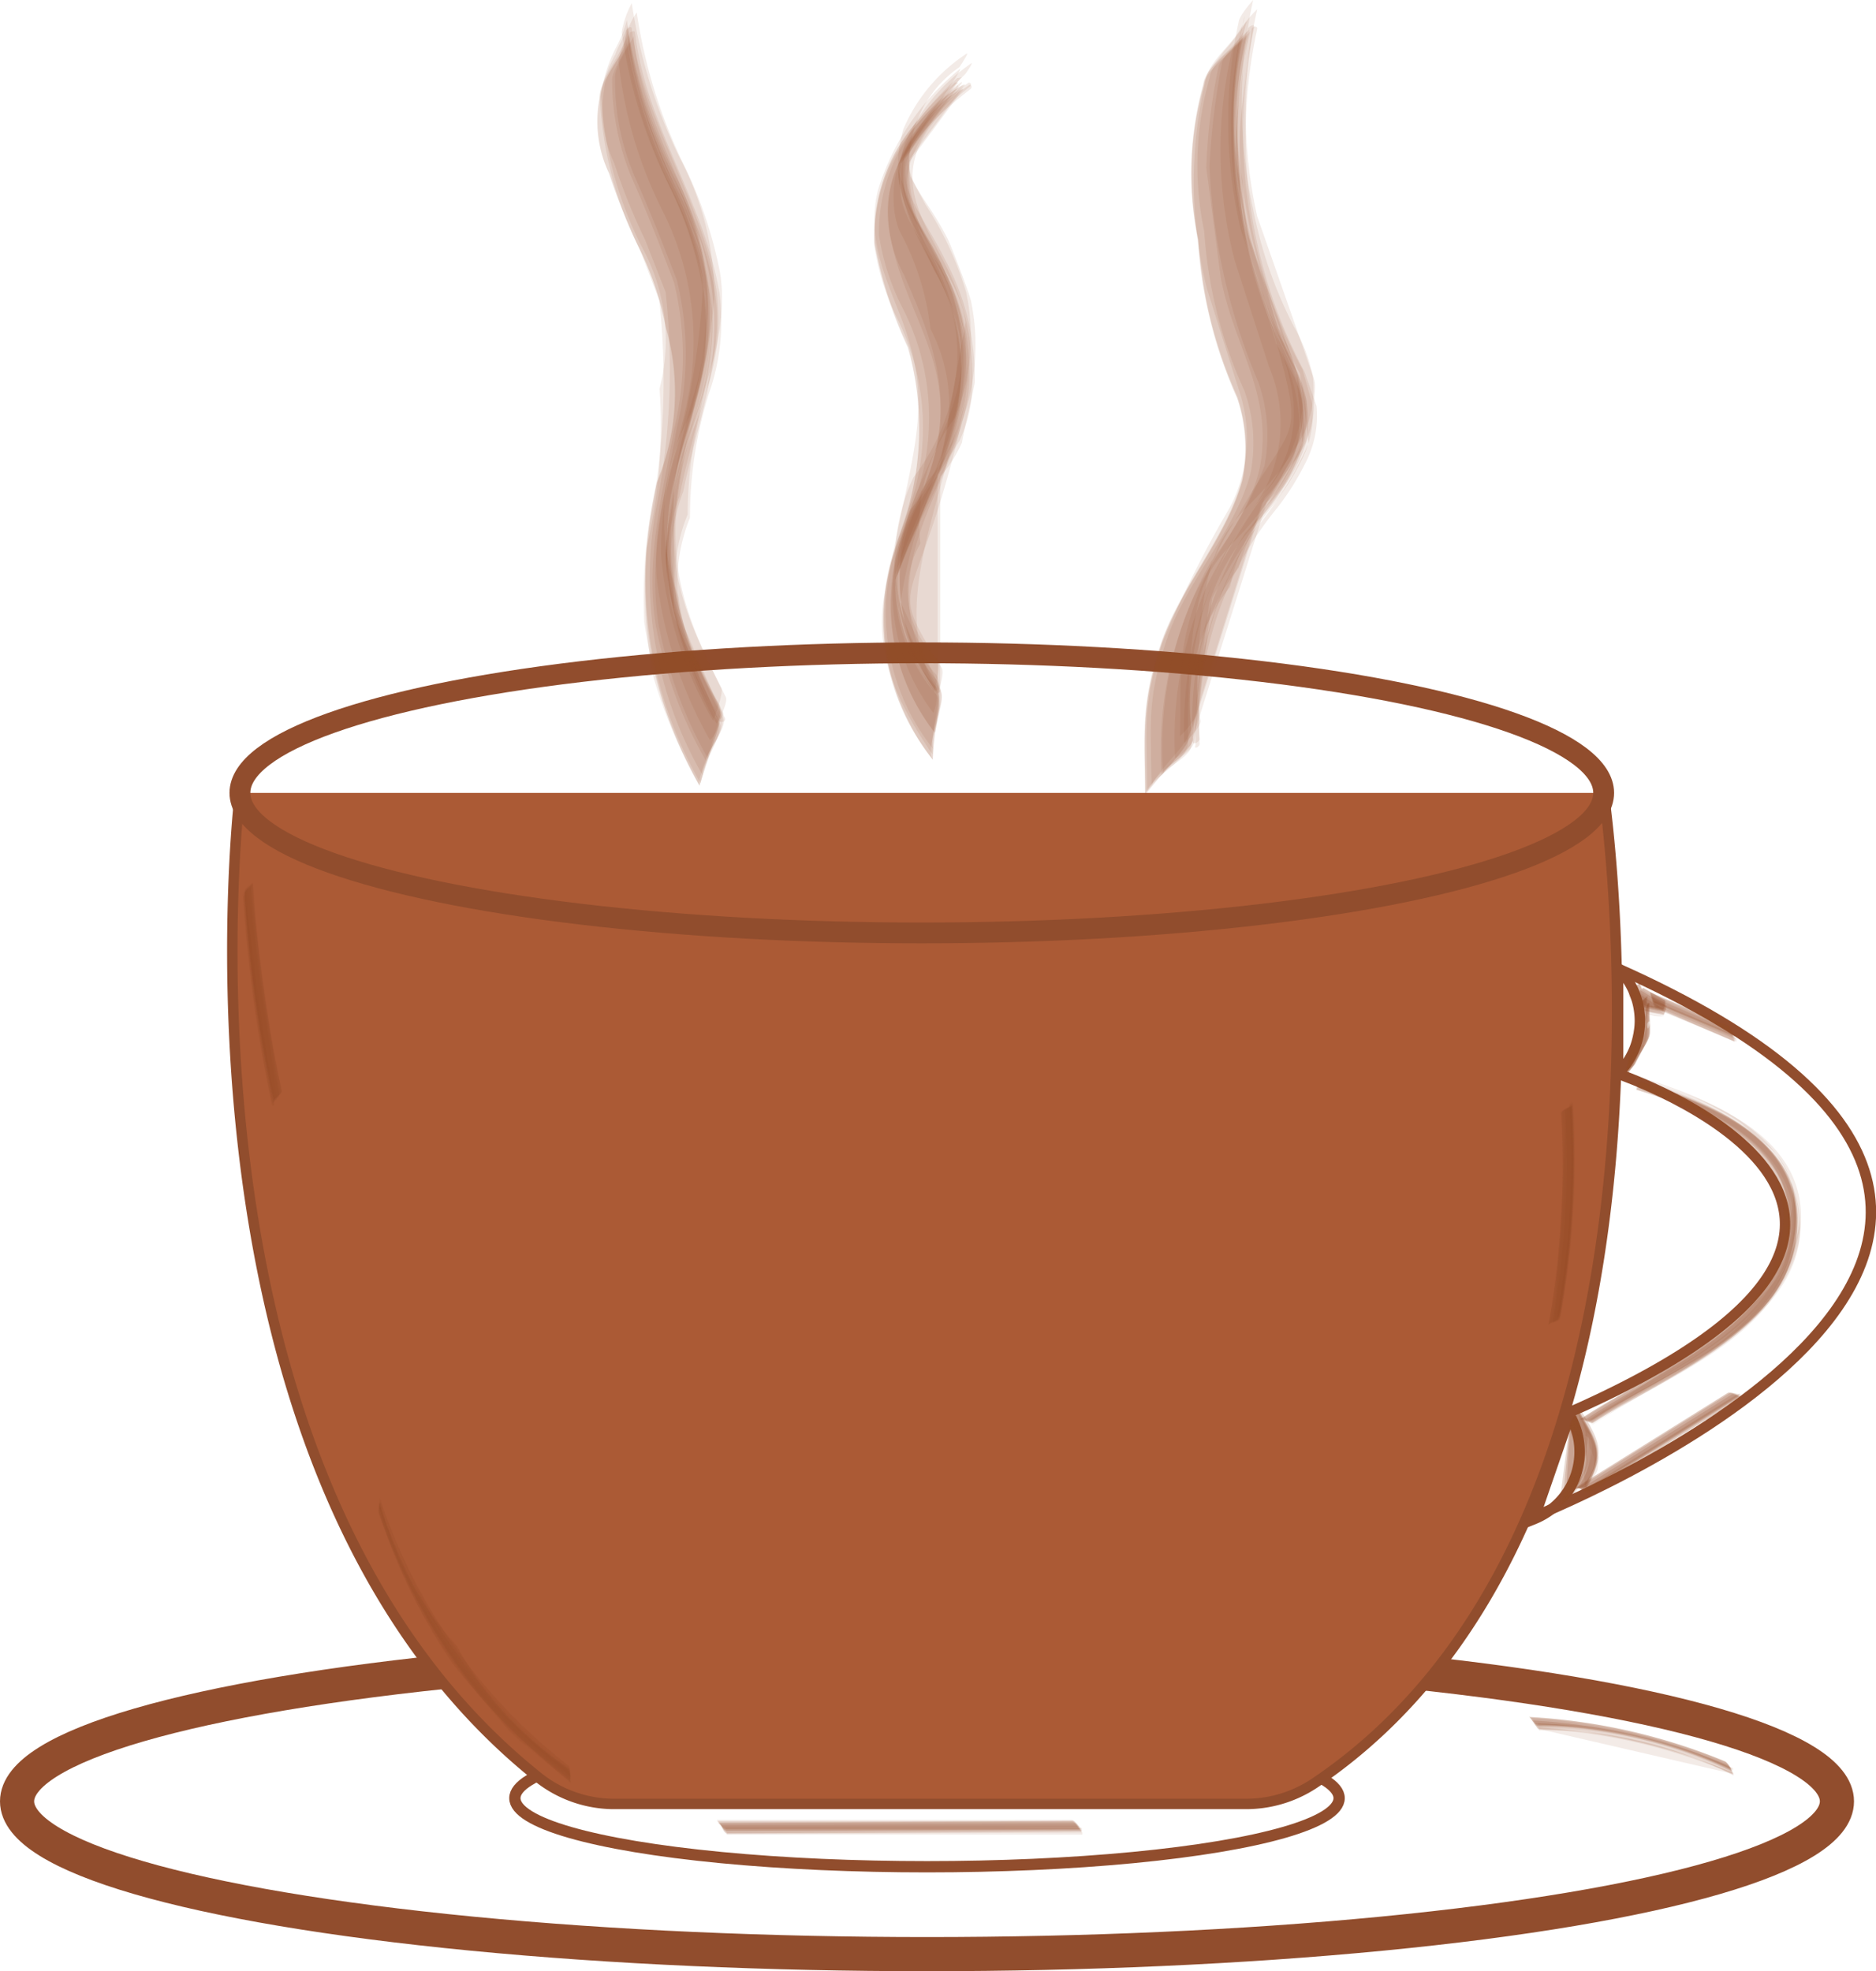 <svg xmlns="http://www.w3.org/2000/svg" viewBox="0 0 64.82 68.12"><defs><style>.cls-1,.cls-2,.cls-3,.cls-5{fill:none;}.cls-1,.cls-2,.cls-3,.cls-4,.cls-5{stroke:#914d2d;stroke-miterlimit:10;}.cls-1{stroke-width:1.18px;}.cls-2{stroke-width:0.39px;}.cls-3,.cls-4{stroke-width:0.36px;fill-rule:evenodd;}.cls-4{fill:#ab5a35;}.cls-5{stroke-width:0.72px;}.cls-6{fill:#914d2d;opacity:0.11;}</style></defs><g id="Layer_2" data-name="Layer 2"><g id="white_oolong" data-name="white&amp;oolong"><ellipse class="cls-1" cx="32.03" cy="62.25" rx="31.44" ry="5.28"/><ellipse class="cls-2" cx="32.03" cy="62.14" rx="14.24" ry="2.37"/><path class="cls-3" d="M55.88,33.46l0,3.64S70.1,41.91,54,48.91L52.78,52.5S77.27,43,55.88,33.46Z"/><path class="cls-3" d="M53,52.5a2.51,2.51,0,0,0,1.24-3.59Z"/><path class="cls-3" d="M55.91,37.1a2.58,2.58,0,0,0,0-3.64Z"/><path class="cls-4" d="M55.41,27.4s3.74,25-10,34.23a4.26,4.26,0,0,1-2.38.71H21.16a4.22,4.22,0,0,1-2.66-1C5.44,50.8,8.29,27.4,8.29,27.4"/><ellipse class="cls-5" cx="31.85" cy="27.4" rx="23.56" ry="4.84"/><path class="cls-6" d="M55.05,49.22c1.88-1.24,4.06-2.16,5.65-3.79a5.11,5.11,0,0,0,1.5-3.22s0,0,0,0c-.66,3.72-4.48,5.21-7.16,7C55,49.2,55,49.23,55.05,49.22Z"/><path class="cls-6" d="M55,49.2c2-1.3,5-2.42,6.34-4.49a4.55,4.55,0,0,0,.55-3.85s0,0,0,0c.92,4.88-4,6.33-6.91,8.28C55,49.18,55,49.21,55,49.2Z"/><path class="cls-6" d="M55,49.06c2.2-1.45,6.15-2.82,6.94-5.67,1-3.59-2.4-5.19-5.25-6.07a.69.69,0,0,0-.08.32c2,.61,5.32,1.83,5.16,4.51-.22,3.64-4.51,5.14-7.16,6.9C54.62,49,54.92,49.11,55,49.06Z"/><path class="cls-6" d="M55.05,49.11c2.28-1.51,7.43-3.38,7.14-7-.22-2.87-3.1-4-5.49-4.76,0,0-.11.23-.09.24,2.47.76,6.29,2.53,5,5.83-1.15,2.83-4.52,4-6.93,5.63C54.7,49,55,49.17,55.05,49.11Z"/><path class="cls-6" d="M55,49c2.46-1.64,6.47-3,7-6.35s-2.86-4.67-5.4-5.45c0,0,0,.06,0,.07a11.18,11.18,0,0,1,3.51,1.51l1,.85A2.32,2.32,0,0,1,61.87,42c0,2-.48,2.39-2.09,3.72A56.43,56.43,0,0,1,55,49S55,49,55,49Z"/><path class="cls-6" d="M55,49.13c2.5-1.66,6.48-3,7-6.33s-2.87-4.63-5.36-5.4c0,0-.11.25-.09.26,2.38.72,5.61,2.07,5,5.13C61,46,57,47.44,54.57,49.06,54.64,49,54.9,49.2,55,49.13Z"/><path class="cls-6" d="M55,49.08c2.43-1.61,6.48-3,7-6.33s-2.87-4.63-5.36-5.4c0,0-.12.3-.1.31,2.38.73,5.61,2.06,5,5.13A5.2,5.2,0,0,1,59.53,46c-1.48,1.17-3.37,2-5,3.1C54.65,49,54.9,49.15,55,49.08Z"/><path class="cls-6" d="M55,49.17c2.62-1.74,7.84-3.59,7-7.67-.52-2.53-3.22-3.45-5.39-4.12,0,0-.06.09,0,.09,3.63,1.11,6.57,3.18,4.82,6.56-1.24,2.4-4.44,3.63-6.62,5.08C54.81,49.12,55,49.19,55,49.17Z"/><path class="cls-6" d="M55.07,49.06c2.52-1.67,7.21-3.29,7.16-7,0-2.91-3.24-4.08-5.52-4.78,0,0-.06.06,0,.07,3.43,1,7.12,3.36,4.59,7.21-1.38,2.1-4.31,3.15-6.33,4.49C54.92,49.06,55,49.08,55.07,49.06Z"/><path class="cls-6" d="M55.05,49.18c2.51-1.66,6.48-3,7-6.34s-2.88-4.67-5.4-5.44c0,0-.09.13-.07.14,2.44.75,5.74,2.12,5.14,5.27s-4.6,4.66-7,6.28C54.76,49.06,55,49.23,55.05,49.18Z"/><path class="cls-6" d="M55,49.1c2.5-1.65,6.47-3,7-6.32s-2.87-4.64-5.36-5.4c0,0-.12.27-.09.28,2.38.73,5.61,2.07,5,5.13C61,46,57,47.44,54.57,49.06,54.64,49,54.9,49.17,55,49.1Z"/><path class="cls-6" d="M55.07,49.15c2.44-1.61,6.48-3,7-6.33s-2.89-4.68-5.41-5.45c0,0-.09.14-.07.15,2.44.75,5.75,2.12,5.15,5.28s-4.53,4.62-7,6.29C54.78,49.06,55,49.2,55.07,49.15Z"/><path class="cls-6" d="M54.25,49.22a2.4,2.4,0,0,1-.33,2.65c-.08.08.12-.07.13-.07.91-.79.71-1.73.34-2.91C54.41,49,54.21,49.12,54.25,49.22Z"/><path class="cls-6" d="M54.25,49.28a2.4,2.4,0,0,1-.18,2.49S53.86,52,54,52c1-.82.84-1.74.44-3C54.39,49,54.23,49.2,54.25,49.28Z"/><path class="cls-6" d="M54.22,49.19a2.33,2.33,0,0,1-.35,2.69s0,0,0,0c.93-.76.76-1.55.37-2.73A0,0,0,0,0,54.22,49.19Z"/><path class="cls-6" d="M54.2,49.43,53.88,52s-.05.09,0,.06c1-.76.79-1.63.4-2.79C54.25,49.29,54.19,49.4,54.2,49.43Z"/><path class="cls-6" d="M54.24,49.31l-.14,2.43s-.27.31-.16.22c1-.83.84-1.88.47-3.09C54.44,49,54.2,49.18,54.24,49.31Z"/><path class="cls-6" d="M54.25,49.24,54,51.84s-.1.13,0,.07c1-.85.87-1.71.45-3C54.43,49,54.22,49.13,54.25,49.24Z"/><path class="cls-6" d="M54.2,49.39A2.26,2.26,0,0,1,54,51.9s-.16.21-.1.16c1-.78.89-1.65.45-2.93C54.31,49.13,54.18,49.33,54.2,49.39Z"/><path class="cls-6" d="M54.25,49.24a2.35,2.35,0,0,1-.35,2.68s0,0,0,0c.94-.77.78-1.56.38-2.76C54.28,49.15,54.24,49.22,54.25,49.24Z"/><path class="cls-6" d="M54.23,49.4a2.27,2.27,0,0,1-.18,2.42s-.15.23-.17.24c1-.82.9-1.75.48-3C54.37,49,54.2,49.3,54.23,49.4Z"/><path class="cls-6" d="M54.24,49.28,54,51.86s-.1.14,0,.07c1-.83.84-1.84.47-3.06C54.43,49,54.2,49.16,54.24,49.28Z"/><path class="cls-6" d="M54.24,49.35a2.3,2.3,0,0,1-.2,2.48s-.2.25-.13.19c1-.8.87-1.72.45-3C54.36,49.05,54.22,49.28,54.24,49.35Z"/><path class="cls-6" d="M54.22,49.45l-.35,2.62s0,.06,0,0c1-.76.77-1.63.39-2.76C54.26,49.32,54.21,49.42,54.22,49.45Z"/><path class="cls-6" d="M54.82,51.44c.46-.79.35-.4.43-1.15a.1.1,0,0,1,0,0l-.42,1.15S54.82,51.45,54.82,51.44Z"/><path class="cls-6" d="M54.81,51.43c.64-1.13.37-1.53-.27-2.58v0l.23,2.53S54.79,51.45,54.81,51.43Z"/><path class="cls-6" d="M54.83,51.24c.65-1.13.41-1.49-.25-2.58,0,0-.1.07-.09.09a2.18,2.18,0,0,1,.3,1.65l0,0c-.05-1.09,0-1.2.15-.35a.89.89,0,0,1-.23,1.19S54.82,51.26,54.83,51.24Z"/><path class="cls-6" d="M54.79,51.3c.61-1,.42-1.45-.23-2.53,0,0-.3.28-.27.34l-.2,2.71s0,0,.06,0a3,3,0,0,0,.41-3.06l-.27.34c.55,1,.78,1.26.12,2.36C54.42,51.45,54.74,51.39,54.79,51.3Z"/><path class="cls-6" d="M54.83,51.34c.63-1.08.39-1.47-.24-2.52,0,0-.3.2-.27.25a2.26,2.26,0,0,1-.21,2.77s0,.06,0,0a2.93,2.93,0,0,0,.46-3l-.27.25c.57,1,.73,1.39.13,2.4C54.49,51.4,54.77,51.44,54.83,51.34Z"/><path class="cls-6" d="M54.79,51.37c.62-1.08.39-1.45-.24-2.51,0,0-.3.22-.27.28a2.22,2.22,0,0,1-.17,2.7s0,.08,0,0a2.85,2.85,0,0,0,.43-3l-.27.28c.55,1,.71,1.36.1,2.35C54.42,51.42,54.73,51.47,54.79,51.37Z"/><path class="cls-6" d="M54.8,51.31c.63-1.07.4-1.45-.23-2.51,0,0-.32.27-.29.33a2.18,2.18,0,0,1-.19,2.7s0,0,.06,0a3,3,0,0,0,.42-3l-.29.33c.55,1,.77,1.25.1,2.36C54.43,51.41,54.73,51.43,54.8,51.31Z"/><path class="cls-6" d="M54.82,51.39c.6-1.07.41-1.48-.26-2.57,0,0-.15.07-.14.1.65,1.27.53,2.28-.37,3,0,0,0,0,0,0a1.65,1.65,0,0,0,.72-1.4,2.7,2.7,0,0,0,0-.9c.64.19-.21,1.81-.19,1.77S54.8,51.42,54.82,51.39Z"/><path class="cls-6" d="M54.86,51.28c.65-1.12.42-1.46-.26-2.57,0,0-.11.07-.1.09.63,1.29.49,2.31-.41,3.05a0,0,0,0,0,0,0,1.68,1.68,0,0,0,.75-1.41,3,3,0,0,0,0-.9c0-.08,0,0,.17.11a1.51,1.51,0,0,1-.3,1.65S54.85,51.31,54.86,51.28Z"/><path class="cls-6" d="M54.83,51.39c.63-1.09.39-1.47-.26-2.54,0,0-.23.11-.21.14a2.38,2.38,0,0,1-.28,2.93s0,.07,0,0c.33-.37,1.35-1.8.75-2.3.47.39-.13,1.49-.31,1.8C54.55,51.43,54.79,51.47,54.83,51.39Z"/><path class="cls-6" d="M54.79,51.34c.62-1.07.39-1.45-.24-2.51,0,0-.3.25-.27.31a2.19,2.19,0,0,1-.19,2.7s0,0,.06,0a2.94,2.94,0,0,0,.4-3l-.27.31c.55,1,.7,1.36.1,2.35C54.43,51.42,54.72,51.45,54.79,51.34Z"/><path class="cls-6" d="M54.85,51.36c.63-1.09.39-1.48-.26-2.54,0,0-.24.12-.22.16a2.35,2.35,0,0,1-.29,2.93s0,.05,0,0a2.45,2.45,0,0,0,.74-1.86c.1-.76.06-.33.08,0a1.83,1.83,0,0,1-.38,1.36S54.81,51.44,54.85,51.36Z"/><path class="cls-6" d="M57.15,34.62l2.75,1.16s-.08-.28-.16-.31L57,34.31S57.09,34.59,57.15,34.62Z"/><path class="cls-6" d="M57.2,34.7l2.74,1.17c-.07,0-.08-.32-.19-.36L57,34.35C57.09,34.38,57.09,34.66,57.2,34.7Z"/><path class="cls-6" d="M57.16,34.61l2.75,1.17a0,0,0,0,0,0,0l-2.75-1.16S57.14,34.6,57.16,34.61Z"/><path class="cls-6" d="M57.18,34.83,59.93,36s0-.11,0-.12l-2.76-1.17S57.15,34.82,57.18,34.83Z"/><path class="cls-6" d="M57.17,34.72l2.75,1.16c-.09,0-.08-.38-.2-.43L57,34.28C57.07,34.32,57.06,34.67,57.17,34.72Z"/><path class="cls-6" d="M57.17,34.65l2.75,1.16c-.08,0-.09-.31-.2-.36L57,34.29C57.06,34.32,57.07,34.6,57.17,34.65Z"/><path class="cls-6" d="M57.18,34.8,59.94,36s0-.24-.1-.27l-2.75-1.16S57.13,34.78,57.18,34.8Z"/><path class="cls-6" d="M57.19,34.66l2.75,1.17s0-.07,0-.08l-2.75-1.17S57.17,34.65,57.19,34.66Z"/><path class="cls-6" d="M57.2,34.8,59.94,36c-.07,0-.06-.34-.17-.39L57,34.42C57.11,34.45,57.1,34.76,57.2,34.8Z"/><path class="cls-6" d="M57.17,34.68l2.74,1.17c-.08,0-.08-.36-.19-.4L57,34.28C57.06,34.32,57.06,34.63,57.17,34.68Z"/><path class="cls-6" d="M57.22,34.77,60,35.93c-.07,0-.07-.29-.17-.33l-2.73-1.16C57.12,34.46,57.12,34.73,57.22,34.77Z"/><path class="cls-6" d="M57.2,34.86,60,36s0-.1,0-.11l-2.75-1.16S57.18,34.85,57.2,34.86Z"/><path class="cls-6" d="M19.66,61.22l-2.2-1.87h0l2.2,1.88Z"/><path class="cls-6" d="M19.64,61.08a11.62,11.62,0,0,1-3.85-4.21,11.65,11.65,0,0,1-2.68-5s-.07.36,0,.47a20.13,20.13,0,0,0,2.55,5.18,25,25,0,0,0,4.08,4.08C19.64,61.51,19.75,61.17,19.64,61.08Z"/><path class="cls-6" d="M19.67,61.15a19.31,19.31,0,0,1-6.53-9.24,1.08,1.08,0,0,0-.05.35,21.14,21.14,0,0,0,3.48,6.28c1.55,1.84.58.8,3.15,3C19.67,61.48,19.75,61.22,19.67,61.15Z"/><path class="cls-6" d="M19.64,61a19.39,19.39,0,0,1-6.53-9.26s0,.14,0,.18a24.94,24.94,0,0,0,1.77,3.94,20.43,20.43,0,0,0,4.79,5.33S19.67,61,19.64,61Z"/><path class="cls-6" d="M19.65,61.19A19.4,19.4,0,0,1,13.11,52s-.06.29,0,.38a21.44,21.44,0,0,0,3.48,6.27c1.56,1.84.59.81,3.15,3C19.66,61.54,19.74,61.27,19.65,61.19Z"/><path class="cls-6" d="M19.66,61.12a11.48,11.48,0,0,1-3.86-4.21,11.54,11.54,0,0,1-2.68-5s-.08.34,0,.45a20.46,20.46,0,0,0,2.55,5.18,25.46,25.46,0,0,0,4.09,4.08C19.65,61.53,19.76,61.21,19.66,61.12Z"/><path class="cls-6" d="M19.64,61.17a19.33,19.33,0,0,1-6.54-9.25.51.51,0,0,0,0,.16A25,25,0,0,0,14.86,56a20.65,20.65,0,0,0,4.8,5.33S19.67,61.2,19.64,61.17Z"/><path class="cls-6" d="M19.67,61.05a19.29,19.29,0,0,1-6.53-9.26s0,.12,0,.16a25.24,25.24,0,0,0,1.77,3.93,20.29,20.29,0,0,0,4.8,5.33S19.7,61.07,19.67,61.05Z"/><path class="cls-6" d="M19.66,61.2A17.33,17.33,0,0,1,13.12,52a.7.7,0,0,0,0,.24,17.51,17.51,0,0,0,2.53,5.17,17.33,17.33,0,0,0,4.07,4.08A.44.44,0,0,0,19.66,61.2Z"/><path class="cls-6" d="M19.65,61.16a19.45,19.45,0,0,1-6.54-9.24s-.06.31,0,.41a21.36,21.36,0,0,0,3.48,6.28c1.56,1.84.58.8,3.16,3C19.66,61.53,19.74,61.24,19.65,61.16Z"/><path class="cls-6" d="M19.67,61.17a17.06,17.06,0,0,1-4.05-4.08,17.25,17.25,0,0,1-2.48-5.17s-.07.19,0,.25a17.51,17.51,0,0,0,2.53,5.17,17.28,17.28,0,0,0,4.06,4.08S19.72,61.21,19.67,61.17Z"/><path class="cls-6" d="M53.87,45.48a30.67,30.67,0,0,0,.43-7.35c0,.09-.34.2-.34.33a30.49,30.49,0,0,1-.45,7.32C53.52,45.69,53.85,45.6,53.87,45.48Z"/><path class="cls-6" d="M53.9,45.53a30.08,30.08,0,0,0,.42-7.34c0,.05-.32.14-.32.24a30.42,30.42,0,0,1-.44,7.32C53.56,45.69,53.88,45.63,53.9,45.53Z"/><path class="cls-6" d="M53.9,45.41a30.16,30.16,0,0,0,.43-7.35s-.11.06-.11.09a30.16,30.16,0,0,1-.43,7.35S53.9,45.44,53.9,45.41Z"/><path class="cls-6" d="M53.87,45.62a30.67,30.67,0,0,0,.43-7.35s0,0,0,0a30.61,30.61,0,0,1-.43,7.34S53.87,45.64,53.87,45.62Z"/><path class="cls-6" d="M53.85,45.57a30.11,30.11,0,0,0,.43-7.34c0,.05-.34.14-.34.24a30.42,30.42,0,0,1-.44,7.32C53.51,45.73,53.84,45.67,53.85,45.57Z"/><path class="cls-6" d="M53.87,45.51a30.11,30.11,0,0,0,.43-7.34c0,.07-.36.18-.36.3a30.42,30.42,0,0,1-.44,7.32C53.51,45.71,53.86,45.63,53.87,45.51Z"/><path class="cls-6" d="M53.88,45.58a30.7,30.7,0,0,0,.43-7.35s-.17.06-.17.09l-.43,7.34S53.88,45.61,53.88,45.58Z"/><path class="cls-6" d="M53.93,45.46a30.67,30.67,0,0,0,.43-7.35s-.13.06-.13.09a30.67,30.67,0,0,1-.43,7.35S53.93,45.5,53.93,45.46Z"/><path class="cls-6" d="M53.89,45.59a30.61,30.61,0,0,0,.43-7.34s-.25.08-.25.15a30.42,30.42,0,0,1-.44,7.32S53.88,45.66,53.89,45.59Z"/><path class="cls-6" d="M53.86,45.54a30.1,30.1,0,0,0,.42-7.34c0,.06-.34.16-.34.27a30.42,30.42,0,0,1-.44,7.32C53.51,45.72,53.84,45.65,53.86,45.54Z"/><path class="cls-6" d="M53.91,45.56a30.16,30.16,0,0,0,.43-7.35s-.26.1-.26.17a30,30,0,0,1-.44,7.33S53.9,45.63,53.91,45.56Z"/><path class="cls-6" d="M53.12,59.59a19.38,19.38,0,0,1,6.71,1.55s-.14-.23-.22-.26a20.15,20.15,0,0,0-6.75-1.53S53,59.58,53.12,59.59Z"/><path class="cls-6" d="M53.17,59.66a14.53,14.53,0,0,1,6.7,1.55s-.14-.26-.23-.3a20.74,20.74,0,0,0-6.76-1.53C53,59.39,53.06,59.65,53.17,59.66Z"/><path class="cls-6" d="M53.14,59.57a14.77,14.77,0,0,1,6.71,1.55s0,0,0,0a20.34,20.34,0,0,0-6.74-1.56S53.11,59.57,53.14,59.57Z"/><path class="cls-6" d="M53.16,59.77a14.66,14.66,0,0,1,6.72,1.56s0-.08-.05-.09a19.86,19.86,0,0,0-6.72-1.55S53.14,59.77,53.16,59.77Z"/><path class="cls-6" d="M53.14,59.67a14.54,14.54,0,0,1,6.7,1.55s-.15-.32-.25-.36a20.67,20.67,0,0,0-6.77-1.53C52.91,59.34,53,59.66,53.14,59.67Z"/><path class="cls-6" d="M53.14,59.61a14.56,14.56,0,0,1,6.7,1.55s-.15-.26-.25-.3a20.42,20.42,0,0,0-6.76-1.52C52.91,59.34,53,59.6,53.14,59.61Z"/><path class="cls-6" d="M53.16,59.74a19.68,19.68,0,0,1,6.71,1.56s-.07-.2-.12-.22A19.87,19.87,0,0,0,53,59.54S53.11,59.74,53.16,59.74Z"/><path class="cls-6" d="M53.17,59.62a14.73,14.73,0,0,1,6.71,1.55s0-.06,0-.07a20,20,0,0,0-6.73-1.55S53.15,59.62,53.17,59.62Z"/><path class="cls-6" d="M53.18,59.75l6.7,1.55s-.12-.28-.21-.32a20.91,20.91,0,0,0-6.75-1.53C53,59.45,53.07,59.74,53.18,59.75Z"/><path class="cls-6" d="M53.13,59.64a14.48,14.48,0,0,1,6.71,1.55s-.15-.29-.25-.33a21,21,0,0,0-6.77-1.53C52.91,59.34,53,59.63,53.13,59.64Z"/><path class="cls-6" d="M53.2,59.72a14.52,14.52,0,0,1,6.69,1.55s-.12-.25-.2-.28a20.13,20.13,0,0,0-6.75-1.53C53,59.46,53.09,59.71,53.2,59.72Z"/><path class="cls-6" d="M53.18,59.8a14.39,14.39,0,0,1,6.72,1.56s0-.08,0-.09a20.23,20.23,0,0,0-6.72-1.56S53.16,59.79,53.18,59.8Z"/><path class="cls-6" d="M25.07,63.2l12.27-.06c-.07,0-.18-.23-.29-.23L24.78,63C24.85,63,25,63.2,25.07,63.2Z"/><path class="cls-6" d="M25.11,63.27l12.27-.05c-.07,0-.18-.28-.29-.28L24.81,63C24.89,63,25,63.27,25.11,63.27Z"/><path class="cls-6" d="M25.07,63.18l12.28,0s0,0,0,0l-12.28,0S25.05,63.18,25.07,63.18Z"/><path class="cls-6" d="M25.1,63.38l12.27-.05s0-.09,0-.09l-12.27,0S25.07,63.38,25.1,63.38Z"/><path class="cls-6" d="M25.08,63.28l12.27-.05c-.08,0-.2-.34-.32-.34l-12.27,0C24.84,62.94,25,63.28,25.08,63.28Z"/><path class="cls-6" d="M25.08,63.22l12.27,0c-.08,0-.2-.28-.31-.28l-12.27,0C24.84,62.94,25,63.22,25.08,63.22Z"/><path class="cls-6" d="M25.11,63.35l12.27-.05s-.1-.21-.17-.21l-12.28,0S25,63.35,25.11,63.35Z"/><path class="cls-6" d="M25.11,63.23l12.28,0s0-.08-.07-.08l-12.27,0S25.09,63.23,25.11,63.23Z"/><path class="cls-6" d="M25.12,63.36l12.27-.06c-.06,0-.16-.3-.26-.3l-12.27,0C24.92,63.05,25,63.36,25.12,63.36Z"/><path class="cls-6" d="M25.07,63.25l12.28,0c-.08,0-.2-.31-.32-.31l-12.27,0C24.84,62.94,25,63.25,25.07,63.25Z"/><path class="cls-6" d="M25.13,63.33l12.28-.06c-.06,0-.16-.26-.26-.26l-12.27.05C24.94,63.06,25,63.33,25.13,63.33Z"/><path class="cls-6" d="M25.12,63.4l12.28,0s0-.08,0-.08l-12.27,0S25.1,63.4,25.12,63.4Z"/><path class="cls-6" d="M54.87,51.46l5.25-3.28c-.07,0-.31-.1-.41,0l-5.24,3.27C54.54,51.37,54.77,51.52,54.87,51.46Z"/><path class="cls-6" d="M54.91,51.52l5.25-3.28c-.06,0-.31-.15-.41-.09l-5.24,3.27C54.57,51.39,54.82,51.58,54.91,51.52Z"/><path class="cls-6" d="M54.89,51.44l5.25-3.28s0,0-.06,0l-5.25,3.28S54.87,51.45,54.89,51.44Z"/><path class="cls-6" d="M54.9,51.61l5.25-3.28s0,0,0,0l-5.25,3.28S54.88,51.62,54.9,51.61Z"/><path class="cls-6" d="M54.87,51.54l5.25-3.28c-.07,0-.33-.18-.43-.12l-5.24,3.27C54.51,51.37,54.78,51.6,54.87,51.54Z"/><path class="cls-6" d="M54.88,51.48l5.24-3.27c-.07,0-.33-.14-.43-.07l-5.24,3.27C54.52,51.36,54.77,51.55,54.88,51.48Z"/><path class="cls-6" d="M54.91,51.58l5.25-3.28s-.17-.12-.22-.08L54.69,51.5S54.86,51.61,54.91,51.58Z"/><path class="cls-6" d="M54.93,51.48l5.25-3.28s-.09-.05-.12,0l-5.25,3.28S54.91,51.49,54.93,51.48Z"/><path class="cls-6" d="M54.92,51.59l5.24-3.28s-.26-.17-.34-.12l-5.23,3.27S54.84,51.64,54.92,51.59Z"/><path class="cls-6" d="M54.87,51.51l5.24-3.28c-.06,0-.32-.15-.42-.09l-5.24,3.27C54.51,51.37,54.77,51.57,54.87,51.51Z"/><path class="cls-6" d="M54.94,51.56l5.24-3.27s-.26-.15-.33-.1l-5.24,3.27S54.86,51.61,54.94,51.56Z"/><path class="cls-6" d="M54.92,51.63l5.25-3.28s0-.05,0,0L54.88,51.6S54.9,51.64,54.92,51.63Z"/><path class="cls-6" d="M56.32,34.18c.25.61.53.58,1.19.71,0,0,0,0,0,0l-1.14-.7S56.31,34.17,56.32,34.18Z"/><path class="cls-6" d="M56.3,34.41c.25.6.55.58,1.2.7,0,0,0,0,0,0a1.07,1.07,0,0,1-1.16-.71S56.29,34.39,56.3,34.41Z"/><path class="cls-6" d="M56.34,34.21c.22.57.51.54,1.13.67,0,0,.1-.27.06-.29l-.76-.44s-.14.08-.15.11c-.1.52,0,.41.63.52,0,0,0-.23,0-.24-.63-.13-.63-.31.27.34l.06-.29c-.53-.15-.76-.11-.9-.61C56.64,34,56.32,34.15,56.34,34.21Z"/><path class="cls-6" d="M56.35,34.28c.22.58.51.55,1.15.68,0,0,.09-.29,0-.31l-.8-.47s-.12.11-.12.13c-.11.54,0,.42.66.54,0,0,0-.24,0-.25-.83-.18-.44-.15.26.36l0-.31c-.56-.15-.8-.11-.94-.64C56.61,34,56.32,34.21,56.35,34.28Z"/><path class="cls-6" d="M56.5,34.5c.06.35.43.22.84.3h0a.78.78,0,0,1-.79-.28Z"/><path class="cls-6" d="M56.28,34.39c.25.6.51.58,1.2.7,0,0,.05-.06,0-.07l-.94-.63h0c-.15.62.09.47.76.6,0,0,0,0,0,0-.83-.35-1-.41-.67-.18s.23.08-.28-.45C56.35,34.28,56.27,34.37,56.28,34.39Z"/><path class="cls-6" d="M56.33,34.3c.22.57.51.54,1.13.67,0,0,.11-.38.06-.41l-.74-.42s-.16.16-.16.18c-.1.52,0,.42.63.53,0,0,0-.32-.06-.33-.57-.12-.71-.3.27.45l.06-.41c-.52-.14-.74-.1-.87-.6C56.67,34,56.3,34.21,56.33,34.3Z"/><path class="cls-6" d="M56.35,34.24c.22.56.5.53,1.12.66,0,0,.09-.31.05-.34l-.74-.42s-.15.11-.15.13c-.09.52,0,.41.62.53,0,0,0-.27-.06-.28-.57-.12-.68-.33.28.38l.05-.34c-.52-.14-.74-.1-.87-.6C56.66,34,56.32,34.16,56.35,34.24Z"/><path class="cls-6" d="M56.27,34.37c.26.6.54.57,1.21.7,0,0,.1-.2.08-.22l-.94-.58s-.06.07-.07.08c-.15.61,0,.46.76.61,0,0,0-.16,0-.16l-.46-.1a.68.68,0,0,1-.4-.54S56.25,34.32,56.27,34.37Z"/><path class="cls-6" d="M56.34,34.23c.25.6.54.58,1.19.71,0,0,0,0,0,0l-.94-.64h0c-.15.6.1.46.75.59,0,0,0,0,0,0l-1-.63S56.33,34.21,56.34,34.23Z"/><path class="cls-6" d="M56.31,34.37c.24.59.53.56,1.18.69,0,0,.11-.3.07-.32l-.87-.51s-.09.12-.09.14c-.15.59,0,.45.7.58,0,0,0-.25,0-.26-.91-.19-.81-.38.19.37l.07-.32c-.59-.15-.82-.12-1-.67C56.57,34.11,56.28,34.29,56.31,34.37Z"/><path class="cls-6" d="M56.34,34.27c.22.57.5.53,1.12.66,0,0,.1-.35.06-.37l-.74-.42s-.16.13-.16.15c-.09.53,0,.42.63.53,0,0,0-.29-.06-.31-.58-.12-.66-.27.27.42l.06-.37c-.52-.14-.74-.1-.87-.6C56.66,34,56.3,34.18,56.34,34.27Z"/><path class="cls-6" d="M56.33,34.34c.24.59.52.56,1.18.69,0,0,.1-.25.07-.27l-.9-.54s-.08.11-.08.12c-.15.59,0,.45.73.59,0,0,0-.21,0-.22-1-.21-.78-.39.18.32l.07-.27c-.61-.15-.84-.12-1-.67C56.55,34.11,56.3,34.27,56.33,34.34Z"/><path class="cls-6" d="M56.54,34.81a2.65,2.65,0,0,0,.78.19h0l-.82-.19Z"/><path class="cls-6" d="M56.61,34.65A5,5,0,0,1,56.16,37s0,0,.05,0a5.26,5.26,0,0,0,.45-2.34S56.61,34.63,56.61,34.65Z"/><path class="cls-6" d="M56.6,34.87a5.23,5.23,0,0,1-.45,2.34s.05,0,.06,0a5.2,5.2,0,0,0,.45-2.34S56.6,34.85,56.6,34.87Z"/><path class="cls-6" d="M56.58,34.87l-.45,2.32c0,.06.07,0,.08,0l.62-1.07,0,0c-.16,0-.24,0-.23-.06a8.11,8.11,0,0,0,.09-1.21S56.58,34.84,56.58,34.87Z"/><path class="cls-6" d="M56.64,34.68,56.19,37s.25-.14.29-.22c.67-1.3.51-.62.5-2.11,0,0-.08,0-.08,0a6.84,6.84,0,0,1-.64,2,.41.41,0,0,0,.18-.1c1-3,.28.65.47-2.18C56.91,34.49,56.64,34.58,56.64,34.68Z"/><path class="cls-6" d="M56.65,34.74a5.19,5.19,0,0,1-.45,2.33s.22-.18.25-.25c.69-1.31.52-.62.52-2.12,0-.05-.06,0-.06,0l-.64,2s.13-.08.14-.13a5.84,5.84,0,0,0,.47-1.35c-.14.78-.14.5,0-.81C56.89,34.49,56.65,34.66,56.65,34.74Z"/><path class="cls-6" d="M56.24,36.74v0S56.23,36.74,56.24,36.74Z"/><path class="cls-6" d="M56.63,34.77l-.45,2.32s.27-.22.32-.32c.66-1.29.5-.62.49-2.11,0,0-.09.07-.09.08l-.64,2s.17-.11.19-.18c-.05.15.62-2,.43-1.16-.08.28-.14,1.82,0-1C56.93,34.52,56.64,34.63,56.63,34.77Z"/><path class="cls-6" d="M56.65,34.71,56.2,37s.26-.17.3-.25c.66-1.3.5-.62.49-2.11,0,0-.08,0-.08.05a6.8,6.8,0,0,1-.64,2s.16-.08.18-.13c1-3,.29.63.48-2.18C56.92,34.49,56.65,34.59,56.65,34.71Z"/><path class="cls-6" d="M56.57,34.84a4.93,4.93,0,0,1-.45,2.33,1.38,1.38,0,0,0,.2-.18c.75-1.37.55-.66.61-2.24,0,0,0,0-.06,0a7,7,0,0,1-.66,2.07s.08,0,.09-.05c.5-1.43.64-1.81.44-1.16s-.16.25,0-1C56.76,34.63,56.58,34.77,56.57,34.84Z"/><path class="cls-6" d="M56.63,34.69A5.06,5.06,0,0,1,56.19,37s.05,0,.06,0c.82-1.42.59-.66.68-2.3l0,0a6.86,6.86,0,0,1-.66,2.07s0,0,0,0c1.16-3.07.22.82.43-2.1C56.7,34.62,56.64,34.67,56.63,34.69Z"/><path class="cls-6" d="M56.61,34.83a5.19,5.19,0,0,1-.45,2.33s.21-.2.25-.28c.7-1.3.52-.64.54-2.16,0,0-.05.05-.06.07a6.46,6.46,0,0,1-.65,2.05c0,.06.11-.07.12-.1.45-1.42.6-1.82.44-1.18s-.11.23,0-1C56.84,34.56,56.62,34.74,56.61,34.83Z"/><path class="cls-6" d="M56.63,34.74l-.44,2.31s.26-.19.31-.28c.66-1.3.5-.62.49-2.11,0,0-.09.05-.09.07a6.8,6.8,0,0,1-.64,2s.17-.09.19-.15c1-3,.29.63.48-2.19C56.93,34.5,56.64,34.61,56.63,34.74Z"/><path class="cls-6" d="M56.62,34.8a5,5,0,0,1-.44,2.33s.18-.17.22-.23c.71-1.33.53-.65.56-2.19,0,0-.05,0-.06.06a6.54,6.54,0,0,1-.65,2c0,.06.09,0,.1-.07.47-1.42.62-1.81.44-1.17s-.12.22,0-1C56.83,34.57,56.63,34.72,56.62,34.8Z"/><path class="cls-6" d="M24.85,24.33a8.49,8.49,0,0,1-1.4-3.69,7.61,7.61,0,0,1,.42-6.34,18.79,18.79,0,0,0,.59-3.47A10.24,10.24,0,0,0,23.31,6,17.67,17.67,0,0,1,21.66.69a4.4,4.4,0,0,1-.4,1,5,5,0,0,0-.49,1.56,13.14,13.14,0,0,0,1.39,5.25,6.68,6.68,0,0,1,.63,4.93,18.64,18.64,0,0,1-.45,5.52,14.15,14.15,0,0,0,1.87,8.12,12.08,12.08,0,0,1,.38-1.34C24.64,25.48,25,24.6,24.85,24.33Z"/><path class="cls-6" d="M24.93,24.73c-1.28-2.49-2.12-5-1.59-7.85.29-1.52.94-3,1.15-4.56A10.5,10.5,0,0,0,23.4,6.38a17.07,17.07,0,0,1-1.64-5.31c.06.54-.89,1.39-.88,2a4.24,4.24,0,0,0,.34,2.56,21.1,21.1,0,0,0,1.07,2.66L23,10.1a24.52,24.52,0,0,1-.33,7.46,13.58,13.58,0,0,0,1.62,9.25C24.08,26.43,25.19,25.25,24.93,24.73Z"/><path class="cls-6" d="M24.93,23.79c-1.92-3.8-2.06-4.93-.88-10a18.88,18.88,0,0,0,.63-3.47,10.12,10.12,0,0,0-1.17-4.82A18.07,18.07,0,0,1,21.83.11a3.23,3.23,0,0,0-.35,1,17.48,17.48,0,0,0,1.61,5.25,13.22,13.22,0,0,1,1.19,3.63,25.93,25.93,0,0,1-.9,5.55,12.07,12.07,0,0,0-.54,3.61,13.68,13.68,0,0,0,1.8,5.76S25,24,24.93,23.79Z"/><path class="cls-6" d="M25,24.65l-.92-1.81a5.79,5.79,0,0,1-.32-5.06,14.77,14.77,0,0,1,.65-4.29A7.51,7.51,0,0,0,24.75,10c-.53-3.19-2.51-5.74-2.92-9,0-.15-.21,0-.2.09a18.54,18.54,0,0,0,1.69,5.37l.75,1.8a9.17,9.17,0,0,1-.17,6.41A15.64,15.64,0,0,0,23,19.12c0,2.1.94,3.86,1.86,5.68C24.89,24.94,25,24.72,25,24.65Z"/><path class="cls-6" d="M24.8,24.93c-1.28-2.49-2.12-5-1.6-7.85.28-1.52.92-3,1.13-4.57a10.55,10.55,0,0,0-1.09-5.93,16.89,16.89,0,0,1-1.63-5.31c.06.58-.9,1.46-.89,2.13A4.16,4.16,0,0,0,21.05,6,21.47,21.47,0,0,0,22.1,8.61,10.51,10.51,0,0,1,23,11.32a8.07,8.07,0,0,1-.31,5.38,16.31,16.31,0,0,0-.11,6.71,17.64,17.64,0,0,0,1.6,3.74C24,26.73,25.08,25.48,24.8,24.93Z"/><path class="cls-6" d="M24.87,24.53c-1.28-2.48-2.13-5-1.59-7.82.29-1.52.94-3,1.15-4.56a10.71,10.71,0,0,0-1.1-5.95A17.41,17.41,0,0,1,21.68.88c0,.18-.34.74-.42,1a4.75,4.75,0,0,0-.53,1.52,12.92,12.92,0,0,0,1.38,5.23A10.37,10.37,0,0,1,23,11.27a8.07,8.07,0,0,1-.31,5.4,17.72,17.72,0,0,0-.43,4.82,16.63,16.63,0,0,0,1.91,5.66c0-.06.41-1.25.42-1.29C24.64,25.65,25,24.78,24.87,24.53Z"/><path class="cls-6" d="M24.86,24.74a15.37,15.37,0,0,1-1.58-3.68l0-4.11c.35-2.7,1.76-4.91,1.07-7.71a10.82,10.82,0,0,0-1-2.78,17,17,0,0,1-1.63-5.27,3.19,3.19,0,0,0-.35.91,15,15,0,0,0,1.51,5.16,10,10,0,0,1,1,5.83c-.33,2.28-1.38,4.53-1.19,6.88a14.91,14.91,0,0,0,1.83,5.59C24.6,25.62,25,24.9,24.86,24.74Z"/><path class="cls-6" d="M25.08,24.09c-1.38-2.73-2.14-4.51-1.52-7.84C24,14,25.25,11.76,24.88,9.43a14.94,14.94,0,0,0-1.22-3.67A18.1,18.1,0,0,1,22,.43a2.62,2.62,0,0,0-.39.88A17.48,17.48,0,0,0,23.2,6.56a13.79,13.79,0,0,1,1.18,3.65A10.15,10.15,0,0,1,24,13.55,23.33,23.33,0,0,0,23,19.29,13.78,13.78,0,0,0,24.75,25C24.78,25.05,25.17,24.27,25.08,24.09Z"/><path class="cls-6" d="M24.87,25,23.3,21.35a6.68,6.68,0,0,1,.18-4.19c.37-2,1.39-4.71,1.09-6.74-.46-3.18-2.49-5.7-2.82-9,0,.09-.61,1-.6,1.34a8.73,8.73,0,0,0,.68,3.39c.53,1.19,1,2.4,1.46,3.62a10.74,10.74,0,0,1,0,5.07c-.41,2.29-1,4.46-.63,6.79a15.14,15.14,0,0,0,1.73,4.66C24.33,26.12,25.05,25.33,24.87,25Z"/><path class="cls-6" d="M24.81,24.74c-1.28-2.48-2.13-5-1.6-7.83.29-1.53.93-3,1.14-4.57a10.64,10.64,0,0,0-1.1-5.93,17.11,17.11,0,0,1-1.63-5.32c.06.63-.92,1.57-.9,2.29A4.19,4.19,0,0,0,21.05,6,20.86,20.86,0,0,0,22.1,8.6l.68,1.78a25.72,25.72,0,0,1-.29,7.49,14,14,0,0,0,1.68,9.29c0-.05.38-1.16.38-1.19C24.61,25.77,24.93,25,24.81,24.74Z"/><path class="cls-6" d="M25,24.81l-1.57-3.63a6.71,6.71,0,0,1,.18-4.2c.39-2,1.4-4.7,1.11-6.74-.47-3.19-2.51-5.7-2.83-9,0,.11-.65,1-.64,1.44a8.42,8.42,0,0,0,.67,3.4c.53,1.19,1,2.39,1.47,3.61a10.78,10.78,0,0,1,0,5.08c-.41,2.28-1,4.46-.64,6.79a15.27,15.27,0,0,0,1.72,4.67C24.35,26,25.14,25.18,25,24.81Z"/><path class="cls-6" d="M25.05,24.81,24.13,23a6,6,0,0,1-.29-5.11,14.31,14.31,0,0,1,.66-4.31,7.46,7.46,0,0,0,.36-3.45c-.54-3.2-2.52-5.74-2.92-9,0-.12-.19,0-.18,0A18.24,18.24,0,0,0,23.45,6.5l.75,1.81A9.23,9.23,0,0,1,24,14.72a15.67,15.67,0,0,0-1,4.43,12.88,12.88,0,0,0,1.83,5.77C25,25,25.09,24.89,25.05,24.81Z"/><path class="cls-6" d="M32.36,23.33A5.57,5.57,0,0,1,31,18.78l-.44,2.35c.75-3.17,2.94-6,2.67-9.39-.19-2.29-1.69-3.85-2.22-6L31,6l.31-1.48-.87,2.12,2.61-4c-.09.12.26-.39.06-.21a8.67,8.67,0,0,0-2.77,4.13c-.39,1.53.18,2.86.73,4.25,1.15,2.93.61,4.25-.17,8.09-.12.56-.25,1.12-.35,1.68-.35,2.07.52,3.81,1.67,5.49a8.31,8.31,0,0,1,.13-1.41C32.38,24.47,32.54,23.61,32.36,23.33Z"/><path class="cls-6" d="M32.46,23.75l-1.34-2.94a17,17,0,0,1,1.81-5.5,15,15,0,0,0,.51-2.18,8.49,8.49,0,0,0-1-4.19c-.83-1.66-1.51-1.78-1.06-4l-.84,1.68a36.91,36.91,0,0,1,2.69-3.74c0-.07,0-.08,0-.05a7,7,0,0,0-1.14,1,6,6,0,0,0-1.72,4.29,8.22,8.22,0,0,0,.85,2.59,8.31,8.31,0,0,1,.52,6.15c-.31.8-.6,1.6-.88,2.4a7.53,7.53,0,0,0,1.39,6.63C32,25.52,32.79,24.26,32.46,23.75Z"/><path class="cls-6" d="M32.39,22.78a3.26,3.26,0,0,1-.59-4A6.15,6.15,0,0,1,33,14.43a7.33,7.33,0,0,0,.38-4.34,11.36,11.36,0,0,0-1.39-3l-.54-1a4,4,0,0,1,1.7-3.77s.42-.62.21-.44a5.87,5.87,0,0,0-2.15,2.59c-.56,2,.26,3,1.06,4.86a5.47,5.47,0,0,1,.77,3.52,7.36,7.36,0,0,1-1.48,3.65A6.7,6.7,0,0,0,31,18.36a7.75,7.75,0,0,0,1.28,5.56S32.53,23,32.39,22.78Z"/><path class="cls-6" d="M32.4,23.63l0-7.21.75-1.18a4.78,4.78,0,0,0,.45-2.08A8.46,8.46,0,0,0,33.05,10c-.89-2.32-3.15-4.11.45-7,.12-.09,0-.2-.08-.11a7.92,7.92,0,0,0-2.07,2c-1.06,1.8.9,3.6,1.49,5.17a6.35,6.35,0,0,1-.54,6.26,4.91,4.91,0,0,0-.73,1.14,5.57,5.57,0,0,0-.52,1.65,6.44,6.44,0,0,0,1.23,4.69C32.36,24,32.45,23.71,32.4,23.63Z"/><path class="cls-6" d="M32.35,24A5.74,5.74,0,0,1,31,19.37l-.33,1.57c.76-3,2.78-5.51,2.52-8.68A8.84,8.84,0,0,0,32,8.67c-.73-1.36-1.14-1.61-.76-3.56l-.87,1.77A33.57,33.57,0,0,1,33.1,3c0-.08,0-.09-.05,0A8.33,8.33,0,0,0,31.86,4.1a6,6,0,0,0-1.65,4.38A8.37,8.37,0,0,0,31,11a8.44,8.44,0,0,1,.54,6.18c-.28.8-.55,1.6-.81,2.41a7.7,7.7,0,0,0,1.5,6.65C31.93,25.82,32.71,24.5,32.35,24Z"/><path class="cls-6" d="M32.4,23.54A5.64,5.64,0,0,1,31.06,19l-.48,2.26c.79-3.14,3-6,2.7-9.34a8.93,8.93,0,0,0-1.17-3.6c-.73-1.35-1.17-1.62-.76-3.56L30.41,6.8a34.26,34.26,0,0,1,2.78-4.1c.11-.06-.06,0-.12,0a11,11,0,0,0-1.31,1.41,5.88,5.88,0,0,0-1.53,4.29A14.66,14.66,0,0,0,31.38,12a10.44,10.44,0,0,1-.32,6.55,8,8,0,0,0,1.17,7.71,8.58,8.58,0,0,1,.15-1.35C32.39,24.64,32.57,23.81,32.4,23.54Z"/><path class="cls-6" d="M32.34,23.74c-2.19-3.47,1.75-8.78.92-12.65-.77-3.6-3.91-4,0-8.11.2-.2-.53.29-.62.39a6.94,6.94,0,0,0-1.45,1.92A3.68,3.68,0,0,0,30.88,7a2.78,2.78,0,0,0,.21,1,9.22,9.22,0,0,1,1.06,3.37,5.61,5.61,0,0,1-.69,6.24,1.75,1.75,0,0,0-.12.32,14.34,14.34,0,0,0-.41,1.42,6.91,6.91,0,0,0,1.32,5.29A1.59,1.59,0,0,0,32.34,23.74Z"/><path class="cls-6" d="M32.54,23.08c-2-3.23-.93-1.61.69-8.5a7.6,7.6,0,0,0,.32-4.18c-.07-.3-.64-1.78-.77-2.07-1.13-2.35-2.7-2.44.58-5.78,0,0,.37-.52.14-.32a6.55,6.55,0,0,0-2.22,2.68c-1,3,2.51,5,1.87,8.23-.39,2-1.71,3.71-2,5.71A7.16,7.16,0,0,0,32.39,24S32.66,23.27,32.54,23.08Z"/><path class="cls-6" d="M32.42,24a5.71,5.71,0,0,1-1.34-4.63l-.21,1c.64-2.34,2.34-4.45,2.52-7a7.77,7.77,0,0,0-.94-4.2,5.26,5.26,0,0,1-1-4l-.56,1.14,2.3-3.11c.21-.23,0-.1-.17,0a3.55,3.55,0,0,0-.91.77c-1,1.36-1.7,2.49-1.34,4.26.62,3.06,2.62,4.65,1.27,8.33-.26.72-.65,1.4-.89,2.13a7.14,7.14,0,0,0,1.15,6.64S32.59,24.29,32.42,24Z"/><path class="cls-6" d="M32.35,23.75A5.65,5.65,0,0,1,31,19.18l-.44,2.1c.77-3.1,2.9-5.89,2.63-9.19A9,9,0,0,0,32,8.5c-.73-1.36-1.15-1.62-.77-3.56L30.4,6.85a34.21,34.21,0,0,1,2.71-4c.1,0,0,0-.11,0a8.09,8.09,0,0,0-1.26,1.29,6,6,0,0,0-1.53,4.27A15,15,0,0,0,31.36,12a10,10,0,0,1-.16,6.11c-.12.35-.24.71-.35,1.08a7.74,7.74,0,0,0,1.38,7.06A8.68,8.68,0,0,1,32.36,25C32.37,24.76,32.52,24,32.35,23.75Z"/><path class="cls-6" d="M32.49,23.87c-2.83-4.39.74-7,1-10.62a7.73,7.73,0,0,0-1-4.19A5.26,5.26,0,0,1,31.5,5l-.6,1.22,2.35-3.17c.22-.24,0-.09-.17,0a3.76,3.76,0,0,0-.95.83c-.87,1.22-1.57,2.24-1.43,3.81a4.46,4.46,0,0,0,.52,1.78c1,2.26,1.82,4.34.84,7-.29.79-.74,1.54-1,2.35a7.24,7.24,0,0,0,1.23,6.48C32.16,25.08,32.7,24.19,32.49,23.87Z"/><path class="cls-6" d="M32.49,23.8l0-7.33a4.72,4.72,0,0,0,.75-1.18c0-.11.43-1.95.44-2.07a8.53,8.53,0,0,0-1-4.2c-1.32-2.63-2.67-3.2.85-5.94.1-.08,0-.2-.07-.12a7.37,7.37,0,0,0-2.07,2C30.3,7.17,33.1,9,33.36,11.14l-.94,5.25a11,11,0,0,0-.76,1.16,6,6,0,0,0-.51,1.62,6.5,6.5,0,0,0,1.22,4.76C32.43,24,32.54,23.88,32.49,23.8Z"/><path class="cls-6" d="M41.15,25.14a11.45,11.45,0,0,1,2.53-8.07A5.43,5.43,0,0,0,45,14.17a6.1,6.1,0,0,0-.83-2.84L43,7.75a16.81,16.81,0,0,1,0-7.2C43,1.28,41.74,2,41.65,2.81A15.2,15.2,0,0,0,41.71,10l1.13,3.58a5.15,5.15,0,0,1-.37,4,36.45,36.45,0,0,0-2.31,4.64c-.7,2.18-.53,2.86-.52,5.12a8.8,8.8,0,0,1,.81-1.09C40.61,26.07,41.15,25.48,41.15,25.14Z"/><path class="cls-6" d="M41.22,25.48l2.55-8.12a3.75,3.75,0,0,0,.76-1.06,3.72,3.72,0,0,0,.6-2.49,9.91,9.91,0,0,0-.87-2.14,13.86,13.86,0,0,1-1.33-5.42A12.3,12.3,0,0,1,43.15.89c-.06.56-1.27,1.11-1.35,1.78A11.07,11.07,0,0,0,41.61,8,15.65,15.65,0,0,0,43,13.51a5.42,5.42,0,0,1,.2,2.88c-.55,2-2.21,3.69-2.88,5.69-.71,2.15-.55,2.9-.53,5.12C39.78,26.72,41.22,26.11,41.22,25.48Z"/><path class="cls-6" d="M41.35,24.62c.07-7.36,1.37-5.95,3.38-9.09A3.63,3.63,0,0,0,45.36,13a5.81,5.81,0,0,0-.65-1.71,15.05,15.05,0,0,1-1.42-4.11A16.67,16.67,0,0,1,43.3,0s-.47.52-.5.75a16.26,16.26,0,0,0,.07,7.18L44,11.47c1.12,4,.71,2.91-1.22,6.34a17.55,17.55,0,0,0-1.32,2.55c-.8,2.14-.64,2.82-.69,5.08C40.79,25.44,41.35,24.87,41.35,24.62Z"/><path class="cls-6" d="M41.45,25.54A11.51,11.51,0,0,1,44,17.45a9.07,9.07,0,0,0,1-1.6,3.46,3.46,0,0,0,.34-1.9L45,12.76A17.31,17.31,0,0,1,43.34.94c0-.15-.21,0-.22.05-.38,3.27-.72,3.89,0,7.19a19.87,19.87,0,0,0,1.11,3.56,12.2,12.2,0,0,0,.56,1.15L45,15.3a12.76,12.76,0,0,1-2,3.15,12.56,12.56,0,0,0-1.79,7.17C41.22,25.78,41.45,25.62,41.45,25.54Z"/><path class="cls-6" d="M41.05,25.67c0-7.58,1.17-5.51,3.28-9.17a3.23,3.23,0,0,0,.57-1.86,5.92,5.92,0,0,0-.81-2.78L43,8.28a16.46,16.46,0,0,1,0-7.19c-.07.59-1.32,1.16-1.41,1.87a11.4,11.4,0,0,0-.19,5.35,15.76,15.76,0,0,0,1.35,5.46,5.35,5.35,0,0,1,.18,2.83c-.54,2-2.17,3.73-2.83,5.74s-.54,2.91-.52,5.13C39.56,27,41.05,26.32,41.05,25.67Z"/><path class="cls-6" d="M41.16,25.31l2.53-8.09a3.8,3.8,0,0,0,.76-1.07A3.71,3.71,0,0,0,45,13.66a10.12,10.12,0,0,0-.86-2.17,13.42,13.42,0,0,1-1.32-5.4A12.34,12.34,0,0,1,43.08.72a7.55,7.55,0,0,1-.8,1.06c-.19.28-.65.77-.69,1.14a11.31,11.31,0,0,0-.18,5.36,15.44,15.44,0,0,0,1.35,5.44,5.56,5.56,0,0,1,.17,2.86c-.54,2-2.17,3.73-2.83,5.75s-.54,2.93-.52,5.14a11.93,11.93,0,0,1,.84-1C40.58,26.22,41.16,25.63,41.16,25.31Z"/><path class="cls-6" d="M41.23,25.57a6.58,6.58,0,0,1,1.27-5.29,6.94,6.94,0,0,1,1.31-2.83,6,6,0,0,0,1.26-2.18,4.42,4.42,0,0,0-.26-2.41L43.17,8.22a16.06,16.06,0,0,1,0-7.2s-.57.49-.6.71A15.16,15.16,0,0,0,42.66,9l1.19,3.68a5,5,0,0,1-.46,4.75,25.32,25.32,0,0,0-1.63,2.69A13,13,0,0,0,40.6,26.2C40.6,26.26,41.22,25.76,41.23,25.57Z"/><path class="cls-6" d="M41.48,24.92a6.59,6.59,0,0,1,1.32-5.3,11,11,0,0,1,2-3.78,3.25,3.25,0,0,0,.6-1.86c.06-1,.1-.55-.33-1.84L43.44,7.48a16.32,16.32,0,0,1,0-7.16s-.53.51-.56.74A16,16,0,0,0,43,8.21l1.15,3.57c.69,1.84.87,3.31-.26,5a25.91,25.91,0,0,0-1.7,2.69,13.19,13.19,0,0,0-1.27,6.22S41.48,25.15,41.48,24.92Z"/><path class="cls-6" d="M41.17,25.75l.61-4.92a7.59,7.59,0,0,1,1.56-2.7A6.94,6.94,0,0,0,45,15.42a4.18,4.18,0,0,0-.27-2.37,11.46,11.46,0,0,1-1.07-2.84,14.73,14.73,0,0,1-.56-9c0,.07-.93.74-1,1.1a20.53,20.53,0,0,0-.42,3.49l.5,3.8c.41,2.18,1.61,3.77,1.43,5.94C43.51,17.42,42,19,41.23,20.66a12.75,12.75,0,0,0-1.09,6.17C40.14,26.58,41.17,26.16,41.17,25.75Z"/><path class="cls-6" d="M41.07,25.5l2.53-8.11a3.8,3.8,0,0,0,.76-1.07A3.71,3.71,0,0,0,45,13.83a9.65,9.65,0,0,0-.85-2.14,13.67,13.67,0,0,1-1.32-5.41A12.29,12.29,0,0,1,43,.92c-.08.64-1.34,1.27-1.43,2a11.45,11.45,0,0,0-.18,5.36,15.66,15.66,0,0,0,1.35,5.45,5.52,5.52,0,0,1,.17,2.85c-.54,2-2.17,3.73-2.83,5.74s-.54,2.93-.52,5.14c0-.07.78-.9.81-.95S41.07,25.8,41.07,25.5Z"/><path class="cls-6" d="M41.27,25.59l.61-4.92A28.87,28.87,0,0,1,44.22,17a5.13,5.13,0,0,0,.91-1.71,4,4,0,0,0-.28-2.39A11.31,11.31,0,0,1,43.78,10a14.65,14.65,0,0,1-.57-8.95c0,.09-1,.81-1,1.19a25.91,25.91,0,0,0-.42,3.5,21.38,21.38,0,0,0,1.69,7.47,5.57,5.57,0,0,1,.21,2.89,13.12,13.12,0,0,1-1.85,3.31,13,13,0,0,0-1.65,7.33C40.18,26.48,41.27,26,41.27,25.59Z"/><path class="cls-6" d="M41.45,25.71a11.87,11.87,0,0,1,2.69-8.17,9.15,9.15,0,0,0,1-1.61,3.55,3.55,0,0,0,.35-1.9l-.42-1.19A17.31,17.31,0,0,1,43.44,1c0-.14-.18-.07-.19,0-.38,3.27-.71,3.89,0,7.19a27.68,27.68,0,0,0,1.11,3.56,8.26,8.26,0,0,0,.56,1.16l.29,2.42a12.41,12.41,0,0,1-2,3.14,12.85,12.85,0,0,0-1.9,7.27C41.23,25.93,41.45,25.8,41.45,25.71Z"/><path class="cls-6" d="M8.46,30.77a48.68,48.68,0,0,0,1,7.21s.27-.18.26-.27a48.71,48.71,0,0,1-1-7.2S8.45,30.67,8.46,30.77Z"/><path class="cls-6" d="M8.47,30.84a47.39,47.39,0,0,0,1,7.21c0-.06.24-.2.22-.3a50.08,50.08,0,0,1-1-7.2C8.71,30.61,8.46,30.73,8.47,30.84Z"/><path class="cls-6" d="M8.43,30.73a49,49,0,0,0,1,7.23s0,0,0,0l-1-7.21S8.43,30.71,8.43,30.73Z"/><path class="cls-6" d="M8.4,31a50.18,50.18,0,0,0,1,7.22s.09-.06.08-.09a50,50,0,0,1-1-7.21S8.4,30.93,8.4,31Z"/><path class="cls-6" d="M8.45,30.85a48.81,48.81,0,0,0,1,7.22c0-.08.31-.26.29-.38a48.35,48.35,0,0,1-1-7.2C8.76,30.58,8.44,30.73,8.45,30.85Z"/><path class="cls-6" d="M8.47,30.79a47.39,47.39,0,0,0,1,7.21c0-.06.28-.21.26-.31a49.69,49.69,0,0,1-1-7.2C8.75,30.56,8.46,30.69,8.47,30.79Z"/><path class="cls-6" d="M8.39,30.92a49,49,0,0,0,1,7.23s.19-.16.18-.23l-1-7.21S8.39,30.87,8.39,30.92Z"/><path class="cls-6" d="M8.46,30.79a47.39,47.39,0,0,0,1,7.21s.06,0,.06,0a48.81,48.81,0,0,1-1-7.22S8.45,30.76,8.46,30.79Z"/><path class="cls-6" d="M8.43,30.93a50,50,0,0,0,1,7.21c0-.07.24-.22.22-.33a49.69,49.69,0,0,1-1-7.2C8.67,30.68,8.42,30.82,8.43,30.93Z"/><path class="cls-6" d="M8.45,30.82a50,50,0,0,0,1,7.21c0-.06.31-.23.29-.34a48.71,48.71,0,0,1-1-7.2C8.76,30.56,8.44,30.71,8.45,30.82Z"/><path class="cls-6" d="M8.45,30.9a47.39,47.39,0,0,0,1,7.21s.21-.19.19-.28l-1-7.2C8.65,30.68,8.44,30.8,8.45,30.9Z"/><path class="cls-6" d="M8.42,31a50.18,50.18,0,0,0,1,7.22s.07,0,.06-.07a50.18,50.18,0,0,1-1-7.22S8.42,30.94,8.42,31Z"/></g></g></svg>